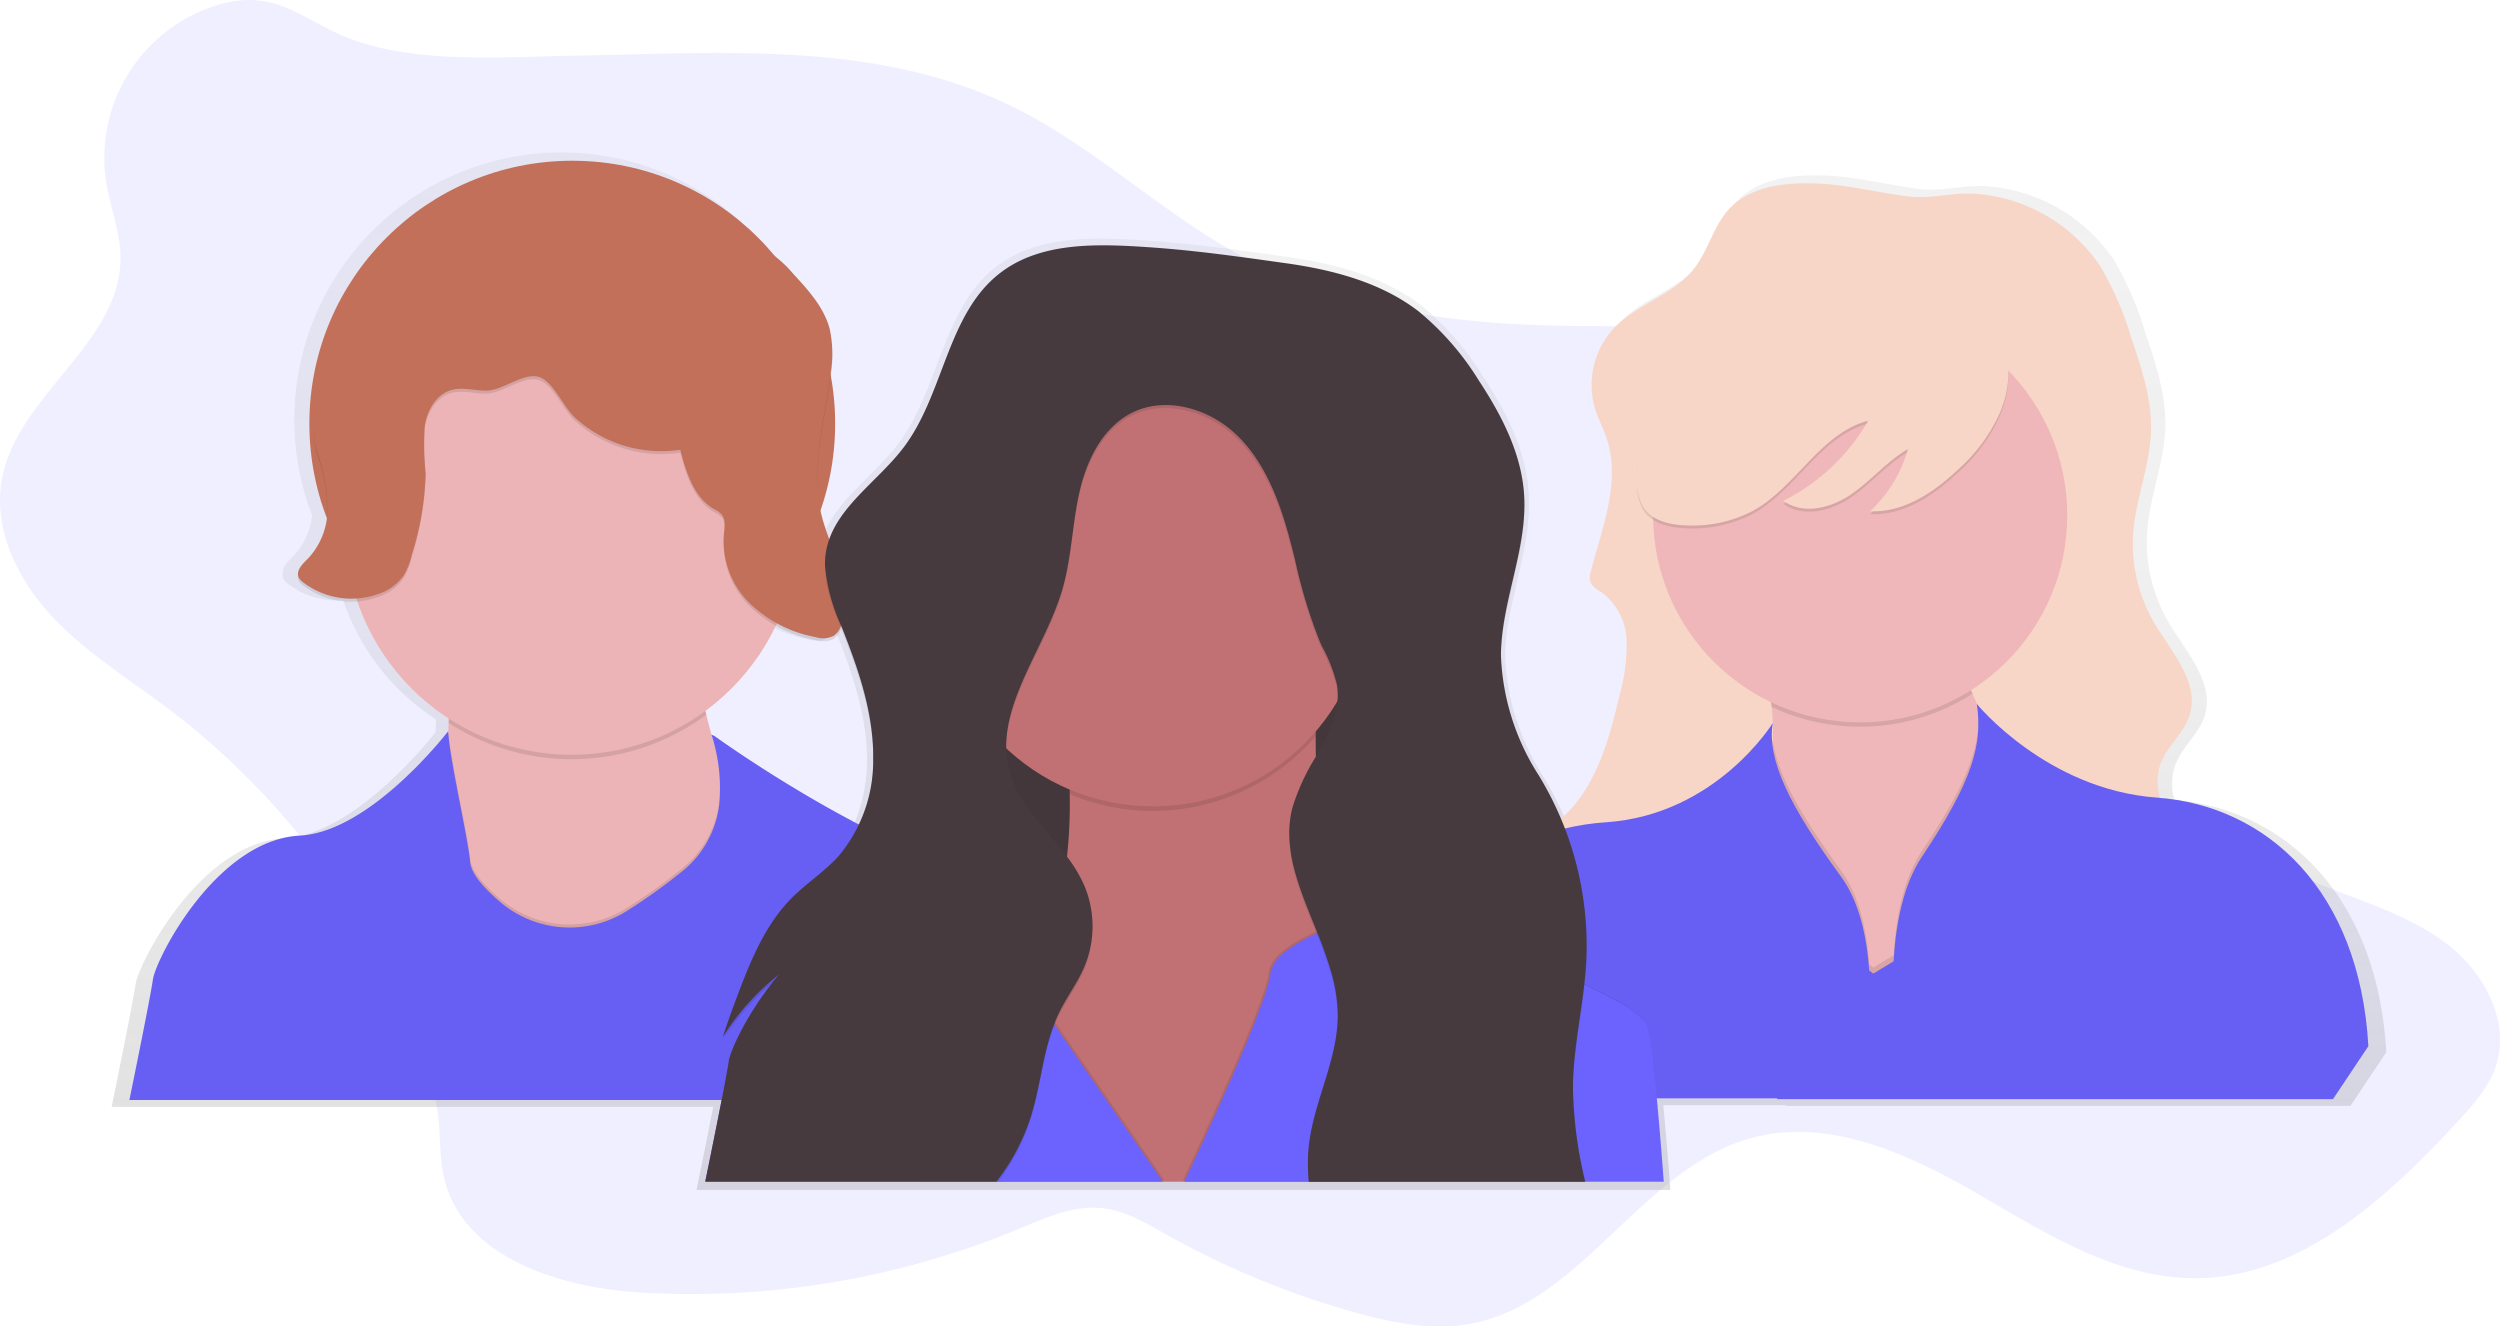 <svg xmlns="http://www.w3.org/2000/svg" xmlns:xlink="http://www.w3.org/1999/xlink" viewBox="0 0 311.65 165.361">
  <defs>
    <style>
      .cls-1, .cls-6 {
        fill: #6c63ff;
      }

      .cls-1, .cls-5 {
        opacity: 0.1;
      }

      .cls-2 {
        fill: url(#linear-gradient);
      }

      .cls-3 {
        fill: #f7d6c8;
      }

      .cls-4 {
        fill: #efb7b9;
      }

      .cls-7 {
        opacity: 0.05;
      }

      .cls-8 {
        fill: #c3705a;
      }

      .cls-9 {
        fill: #ecb4b6;
      }

      .cls-10 {
        fill: #463a3e;
      }

      .cls-11 {
        fill: #c17174;
      }
    </style>
    <linearGradient id="linear-gradient" x1="0.5" y1="1" x2="0.5" gradientUnits="objectBoundingBox">
      <stop offset="0" stop-color="gray" stop-opacity="0.251"/>
      <stop offset="0.54" stop-color="gray" stop-opacity="0.122"/>
      <stop offset="1" stop-color="gray" stop-opacity="0.102"/>
    </linearGradient>
  </defs>
  <g id="undraw_community_8nwl" transform="translate(-0.001 -0.051)">
    <path id="Path_294" data-name="Path 294" class="cls-1" d="M57.705,177.888c.5,3.2,1.8,6.3,1.807,9.537.042,10.587-12.8,17.089-14.769,27.49C43.576,221.087,46.6,227.393,50.864,232s9.7,7.922,14.707,11.709a94.177,94.177,0,0,1,30.854,40.815A39.167,39.167,0,0,1,99.137,294.6c.261,2.525.137,5.108.729,7.574,2.342,9.787,14.219,13.585,24.262,14.219a106.4,106.4,0,0,0,47.334-7.9c3.366-1.4,6.842-3,10.455-2.6,2.889.317,5.467,1.879,8,3.3a106.156,106.156,0,0,0,23.67,9.745c4.572,1.262,9.372,2.222,14.043,1.4,14.026-2.474,21.479-19.485,35.241-23.2,9.521-2.572,19.428,1.921,27.967,6.856s17.353,10.617,27.21,10.632c13.151.017,23.962-9.936,32.882-19.6,1.871-2.028,3.773-4.149,4.665-6.76,1.809-5.3-1.122-11.257-5.456-14.82s-9.8-5.33-15.019-7.366a130.233,130.233,0,0,1-25.182-13.15c-5.105-3.422-10.051-7.293-13.543-12.343-3-4.354-4.808-9.4-6.822-14.292-4.415-10.713-10.66-21.6-21.086-26.626-8.514-4.107-18.4-3.647-27.852-3.756-13.925-.154-28.2-1.829-40.548-8.27-10.427-5.439-18.991-14.026-29.572-19.168-16.831-8.171-36.071-6.57-54.207-6.261-8.716.149-19.075,1.018-27.446-1.837-6.191-2.112-9.378-6.429-16.489-4.69A19.96,19.96,0,0,0,57.705,177.888Z" transform="translate(-44.49 -155.23)"/>
    <path id="Path_295" data-name="Path 295" class="cls-2" d="M351.26,303.775a7.012,7.012,0,0,1,.132-4.449c.842-2.177,2.892-3.748,3.613-5.972,1.341-4.132-2.272-8-4.488-11.745a19.726,19.726,0,0,1-2.64-11.5c.345-4.309,2.109-8.429,2.244-12.749.121-4.025-1.184-7.941-2.471-11.756a40.707,40.707,0,0,0-3.944-9.142,20.924,20.924,0,0,0-15.65-9.17c-2.931-.261-5.8.693-8.679.32-4-.516-7.781-1.554-11.86-1.683-3.874-.115-8.157.376-10.8,3.215-2.017,2.174-2.662,5.313-4.508,7.636-2.62,3.3-7.2,4.427-10.1,7.478a10.6,10.6,0,0,0-2.393,10.219c.4,1.3,1.058,2.511,1.484,3.8,1.792,5.4-.561,11.181-1.983,16.691a2.525,2.525,0,0,0-.084,1.4c.224.673.931,1.027,1.518,1.425a7.94,7.94,0,0,1,3.086,5.989,22.524,22.524,0,0,1-.875,6.881c-1.344,5.748-3.024,11.905-7.453,15.728a40.465,40.465,0,0,0-2.844-5.543,30.11,30.11,0,0,1-4.749-15.01.193.193,0,0,1,0-.048c0-.281.014-.561.031-.842.351-6.126,3-12.037,2.94-18.135q0-.741-.042-1.484c-.345-5.22-2.853-10.048-5.728-14.418a35.116,35.116,0,0,0-7.661-8.788c-4.788-3.644-10.873-5.226-16.85-6.062s-11.417-1.621-17.442-2.025c-6.48-.435-13.611-.679-18.733,3.31-6.679,5.2-7.049,15.246-12.141,22.006-3.03,4.023-7.854,7.131-9.451,11.7a28.251,28.251,0,0,1-1.077-3.436l-.051-.233a33.449,33.449,0,0,0,1.3-17.176,21.134,21.134,0,0,0,.194-2.805,11.047,11.047,0,0,0-.328-3.032c-.721-2.732-2.71-4.917-4.631-6.99a20.512,20.512,0,0,0-2.272-2.2,33.3,33.3,0,0,0-56.787,33.1,8.718,8.718,0,0,1-2.348,5.122c-.62.614-1.422,1.383-1.288,2.168a1.057,1.057,0,0,0,.09.659,1.845,1.845,0,0,0,.561.614,10.1,10.1,0,0,0,6.87,2.048,28.725,28.725,0,0,0,11.568,14.85q0,.281-.02.544c0,.311-.025.62-.039.934v.129c0-.028-9.768,12.733-18.794,13.207-4.819.252-9.024,3.5-12.211,7.22-3.826,4.46-6.188,9.588-6.39,11.007-.373,2.6-2.976,15.254-2.976,15.254H169.1c-.886,4.556-2.081,10.359-2.081,10.359h121.4c-.281-3.9-.592-7.509-.881-10.564h15.263l-.017.093H373.2l4.466-6.7C376.557,315.7,365.039,304.965,351.26,303.775ZM175.967,281.962a18.187,18.187,0,0,0,5.049,1.818,3.035,3.035,0,0,0,2.275-.174,2.615,2.615,0,0,0,.917-1.3l.034.084c1.893,4.769,3.647,9.689,3.986,14.811.031.482.05.965.053,1.45a20.976,20.976,0,0,1-1.77,8.488A163.62,163.62,0,0,1,168.2,295.921l-.4-.168c0,.031.137.382.3.973.039.143.081.3.123.468q-.6-1.944-1.086-3.969l-.109-.48A28.761,28.761,0,0,0,175.967,281.962Z" transform="translate(-80.191 -204.007)"/>
    <path id="Path_301" data-name="Path 301" class="cls-3" d="M754.634,236.741c-3.812-.115-8.031.37-10.626,3.164-1.986,2.138-2.62,5.229-4.438,7.515-2.578,3.246-7.086,4.356-9.941,7.361a10.429,10.429,0,0,0-2.356,10.059c.4,1.279,1.041,2.471,1.461,3.742,1.764,5.33-.539,11-1.964,16.427a2.472,2.472,0,0,0-.081,1.386c.219.662.917,1.01,1.492,1.4a7.758,7.758,0,0,1,3.024,5.891,22.61,22.61,0,0,1-.861,6.772c-1.377,5.891-3.117,12.233-7.9,15.944-2.02,1.585-4.718,2.87-5.246,5.394-.617,2.957,2.2,5.47,4.912,6.808,7.947,3.927,17.173,3.983,25.866,5.734,7.655,1.543,15.291,4.466,23.039,3.467a46.467,46.467,0,0,0,10.023-2.861l20.349-7.5a5.294,5.294,0,0,0,1.6-.805c1.226-1.021,1.268-2.962.6-4.412a16.069,16.069,0,0,0-2.945-3.75c-2.323-2.6-4.09-6.272-2.822-9.521.842-2.143,2.847-3.689,3.557-5.891,1.318-4.067-2.244-7.877-4.4-11.563a19.414,19.414,0,0,1-2.6-11.308c.339-4.241,2.076-8.3,2.2-12.55.118-3.961-1.164-7.815-2.432-11.571a40.11,40.11,0,0,0-3.882-9,20.608,20.608,0,0,0-15.406-9.027c-2.886-.255-5.706.682-8.542.317C762.374,237.883,758.649,236.861,754.634,236.741Z" transform="translate(-528.433 -213.828)"/>
    <path id="Path_302" data-name="Path 302" class="cls-4" d="M825.6,464.543s-23.069-14.463-14.1-31.137a25.727,25.727,0,0,0,3.181-10.831,23.351,23.351,0,0,0,0-2.634v-.126q-.045-.679-.121-1.335a27.185,27.185,0,0,0-6.724-14.539s38.265-11.167,31.858-1.1c-2.973,4.673-2.084,9.257-.093,14,.21.5.435,1,.668,1.506,2.3,5,5.492,10.183,6.385,15.8C848.487,445.685,825.6,464.543,825.6,464.543Z" transform="translate(-593.709 -330.32)"/>
    <path id="Path_303" data-name="Path 303" class="cls-5" d="M839.7,402.838c-2.973,4.673-2.084,9.257-.093,14a25.855,25.855,0,0,1-25.05,1.649,27.146,27.146,0,0,0-6.715-14.55S846.108,392.768,839.7,402.838Z" transform="translate(-593.709 -330.317)"/>
    <circle id="Ellipse_43" data-name="Ellipse 43" class="cls-4" cx="25.816" cy="25.816" r="25.816" transform="translate(206.074 38.467)"/>
    <path id="Path_304" data-name="Path 304" class="cls-5" d="M832.24,474.177v-.126l.031-.051A.84.84,0,0,0,832.24,474.177Z" transform="translate(-611.265 -384.544)"/>
    <path id="Path_305" data-name="Path 305" class="cls-5" d="M829.685,515.076s-23.07-14.463-14.1-31.137a25.727,25.727,0,0,0,3.181-10.831c.524,4.118,3.366,9.237,8.539,16.323,2.244,3.086,3.209,7.4,3.515,11.711l.513.373,2.525-1.526c.281-4.769,1.245-9.588,3.529-13,6-8.976,7.425-13.465,6.982-18.116,2.3,5,5.493,10.183,6.385,15.8C852.57,496.217,829.685,515.076,829.685,515.076Z" transform="translate(-597.792 -380.853)"/>
    <path id="Path_306" data-name="Path 306" class="cls-6" d="M759.245,479.809c-13.745-1-22.441-11.669-22.441-11.669.732,5-.457,9.473-6.867,19.075-2.269,3.405-3.232,8.216-3.512,13l-2.525,1.526-.513-.373c-.306-4.309-1.268-8.629-3.515-11.711-6.407-8.789-9.257-14.556-8.514-19.134,0,0-7.049,11.442-20.78,12.359s-25.266,10.62-26.368,28.38L668.6,517.3h43.331l-.017.093H781.2l4.41-6.6C784.511,491.4,772.99,480.808,759.245,479.809Z" transform="translate(-490.369 -380.327)"/>
    <path id="Path_307" data-name="Path 307" class="cls-7" d="M759.245,479.809c-13.745-1-22.441-11.669-22.441-11.669.732,5-.457,9.473-6.867,19.075-2.269,3.405-3.232,8.216-3.512,13l-2.525,1.526-.513-.373c-.306-4.309-1.268-8.629-3.515-11.711-6.407-8.789-9.257-14.556-8.514-19.134,0,0-7.049,11.442-20.78,12.359s-25.266,10.62-26.368,28.38L668.6,517.3h43.331l-.017.093H781.2l4.41-6.6C784.511,491.4,772.99,480.808,759.245,479.809Z" transform="translate(-490.369 -380.327)"/>
    <path id="Path_308" data-name="Path 308" class="cls-5" d="M817.225,292.942a21.038,21.038,0,0,1-5.291,7.181c-3.007,2.847-6.788,5.355-10.923,5.161a16.755,16.755,0,0,0,4.715-7.748c-2.609,1.52-4.581,3.927-7.072,5.641s-6.011,2.6-8.446.808A25.319,25.319,0,0,0,800.776,294c-5.913,1.534-8.948,8.194-14.275,11.184a16.2,16.2,0,0,1-8.278,1.868c-2.034-.042-4.3-.516-5.434-2.2a6.263,6.263,0,0,1-.841-3.4,23.254,23.254,0,0,1,5.442-14.848,38.89,38.89,0,0,1,12.646-9.843,17.481,17.481,0,0,1,5.383-1.964,19.464,19.464,0,0,1,7.086.693,40.406,40.406,0,0,1,8.817,2.805C817.242,281.222,819.828,286.535,817.225,292.942Z" transform="translate(-567.881 -241.136)"/>
    <path id="Path_309" data-name="Path 309" class="cls-3" d="M817.225,291.632a21.037,21.037,0,0,1-5.291,7.181c-3.007,2.847-6.788,5.355-10.923,5.161a16.756,16.756,0,0,0,4.715-7.748c-2.609,1.52-4.581,3.927-7.072,5.641s-6.011,2.6-8.446.808a25.319,25.319,0,0,0,10.567-9.983c-5.913,1.534-8.948,8.194-14.275,11.184a16.2,16.2,0,0,1-8.278,1.868c-2.034-.042-4.3-.516-5.434-2.2a6.263,6.263,0,0,1-.841-3.4,23.254,23.254,0,0,1,5.442-14.848,38.89,38.89,0,0,1,12.646-9.843,17.481,17.481,0,0,1,5.383-1.964,19.464,19.464,0,0,1,7.086.693,40.4,40.4,0,0,1,8.817,2.805C817.242,279.906,819.828,285.225,817.225,291.632Z" transform="translate(-567.881 -240.194)"/>
    <circle id="Ellipse_44" data-name="Ellipse 44" class="cls-8" cx="32.772" cy="32.772" r="32.772" transform="translate(38.568 20.088)"/>
    <path id="Path_310" data-name="Path 310" class="cls-9" d="M274.847,430.664s-30.015,7.689-30.758,8.415-25.266,2.014-18.127-13c2.623-5.512,3.714-13,4.045-20.267.014-.309.028-.614.039-.92a149.705,149.705,0,0,0-1.153-23.487s34.784-13.745,32.223,7.142a43.641,43.641,0,0,0,1.052,15.324c.387,1.638.842,3.24,1.347,4.794A81.743,81.743,0,0,0,274.847,430.664Z" transform="translate(-174.12 -314.73)"/>
    <path id="Path_311" data-name="Path 311" class="cls-5" d="M273.015,403.892a28.2,28.2,0,0,1-32.122,1.021,149.71,149.71,0,0,0-1.153-23.487s34.784-13.745,32.223,7.142A43.763,43.763,0,0,0,273.015,403.892Z" transform="translate(-184.969 -314.745)"/>
    <circle id="Ellipse_45" data-name="Ellipse 45" class="cls-9" cx="28.194" cy="28.194" r="28.194" transform="translate(43.054 37.755)"/>
    <path id="Path_312" data-name="Path 312" class="cls-5" d="M274.847,504.651s-30.015,7.689-30.758,8.415-25.266,2.014-18.127-13c2.623-5.512,3.714-13,4.045-20.267.281,3.8,2.452,13,2.729,16.057a2.668,2.668,0,0,0,.107.527c.407,1.36,1.857,2.929,3.6,4.415l.1.087a13.372,13.372,0,0,0,15.748,1.052,71.016,71.016,0,0,0,7.17-5.167,12.543,12.543,0,0,0,4.41-9.537,20.421,20.421,0,0,0-.365-4.595A81.694,81.694,0,0,0,274.847,504.651Z" transform="translate(-174.12 -388.717)"/>
    <path id="Path_313" data-name="Path 313" class="cls-6" d="M224.495,526.237H102s2.564-12.449,2.929-15.013c.2-1.4,2.525-6.452,6.292-10.836,3.136-3.647,7.274-6.859,12.017-7.108,8.878-.466,18.491-13,18.491-13h0c.213,3.647,2.463,13.17,2.746,16.3a2.668,2.668,0,0,0,.107.527c.407,1.36,1.857,2.929,3.6,4.415l.1.087a13.369,13.369,0,0,0,15.748,1.055,71.326,71.326,0,0,0,7.17-5.167,12.543,12.543,0,0,0,4.41-9.537,21.126,21.126,0,0,0-.766-6.309,9.99,9.99,0,0,0-.3-.957l.39.166s16.587,12.062,31.782,16.994a18.171,18.171,0,0,1,4.982,2.525,21.535,21.535,0,0,1,3.383,3.038,31.493,31.493,0,0,1,5.049,7.767A53.314,53.314,0,0,1,224.495,526.237Z" transform="translate(-85.867 -389.062)"/>
    <path id="Path_314" data-name="Path 314" class="cls-7" d="M224.495,526.237H102s2.564-12.449,2.929-15.013c.2-1.4,2.525-6.452,6.292-10.836,3.136-3.647,7.274-6.859,12.017-7.108,8.878-.466,18.491-13,18.491-13h0c.213,3.647,2.463,13.17,2.746,16.3a2.668,2.668,0,0,0,.107.527c.407,1.36,1.857,2.929,3.6,4.415l.1.087a13.369,13.369,0,0,0,15.748,1.055,71.326,71.326,0,0,0,7.17-5.167,12.543,12.543,0,0,0,4.41-9.537,21.126,21.126,0,0,0-.766-6.309,9.99,9.99,0,0,0-.3-.957l.39.166s16.587,12.062,31.782,16.994a18.171,18.171,0,0,1,4.982,2.525,21.535,21.535,0,0,1,3.383,3.038,31.493,31.493,0,0,1,5.049,7.767A53.314,53.314,0,0,1,224.495,526.237Z" transform="translate(-85.867 -389.062)"/>
    <path id="Path_315" data-name="Path 315" class="cls-5" d="M224.509,277.9c.729,2.805,1.683,5.922,4.188,7.383a3.677,3.677,0,0,1,.917.626c.617.67.429,1.717.337,2.626a10.855,10.855,0,0,0,3.22,8.516,16.005,16.005,0,0,0,8.247,4.23,3,3,0,0,0,2.244-.171,2.617,2.617,0,0,0,.92-1.321,11.176,11.176,0,0,0-.222-7.153c-.715-2.323-1.77-4.539-2.311-6.909-1.288-5.624.418-11.437,1.187-17.156a14.731,14.731,0,0,0-.087-5.717c-.71-2.687-2.668-4.842-4.558-6.881a14.062,14.062,0,0,0-3.366-2.931c-3.854-2.107-8.817-.236-12.932-1.77a48.507,48.507,0,0,1-4.614-2.525,16.724,16.724,0,0,0-10.926-1.01,49.8,49.8,0,0,0-10.455,3.9l-2.589,1.173c-3.647,1.683-7.554,3.585-9.518,7.105-2.09,3.748-1.509,8.544-3.6,12.292a10.2,10.2,0,0,0-1.683,3.49,6.959,6.959,0,0,0,.44,2.763,22.12,22.12,0,0,1,1.167,6.732,9.045,9.045,0,0,1-2.4,6.244c-.684.679-1.6,1.548-1.178,2.415a1.817,1.817,0,0,0,.561.606,9.933,9.933,0,0,0,9.462,1.4,6.145,6.145,0,0,0,3.086-2.328,9.113,9.113,0,0,0,.993-2.6,36.361,36.361,0,0,0,1.708-10.079,35.665,35.665,0,0,1-.112-5.891c.286-1.947,1.422-3.952,3.316-4.488,1.4-.4,2.9.084,4.368.07,2.109-.017,4.7-2.356,6.651-1.669,1.683.595,3.016,3.815,4.407,5.049A15.977,15.977,0,0,0,224.509,277.9Z" transform="translate(-139.706 -221.419)"/>
    <path id="Path_316" data-name="Path 316" class="cls-8" d="M224.566,276.555c.729,2.805,1.683,5.922,4.188,7.383a3.677,3.677,0,0,1,.906.611c.617.67.429,1.717.337,2.626a10.855,10.855,0,0,0,3.22,8.516,16.005,16.005,0,0,0,8.247,4.23,3,3,0,0,0,2.244-.171,2.617,2.617,0,0,0,.92-1.321,11.176,11.176,0,0,0-.222-7.153c-.715-2.323-1.77-4.539-2.311-6.909-1.288-5.624.418-11.437,1.187-17.156a14.731,14.731,0,0,0-.087-5.717c-.71-2.687-2.668-4.842-4.558-6.881a14.061,14.061,0,0,0-3.366-2.931c-3.854-2.107-8.817-.236-12.932-1.77a48.508,48.508,0,0,1-4.614-2.525,16.724,16.724,0,0,0-10.926-1.01,49.8,49.8,0,0,0-10.455,3.9l-2.555,1.178c-3.647,1.683-7.554,3.585-9.518,7.105-2.09,3.748-1.509,8.544-3.6,12.292a10.2,10.2,0,0,0-1.683,3.49,6.959,6.959,0,0,0,.44,2.763,22.119,22.119,0,0,1,1.167,6.732,9.045,9.045,0,0,1-2.4,6.244c-.684.679-1.6,1.548-1.178,2.415a1.819,1.819,0,0,0,.561.606,9.933,9.933,0,0,0,9.462,1.4,6.145,6.145,0,0,0,3.086-2.328,9.114,9.114,0,0,0,.993-2.6,36.361,36.361,0,0,0,1.708-10.079,35.663,35.663,0,0,1-.112-5.891c.286-1.947,1.422-3.952,3.316-4.488,1.4-.4,2.9.084,4.368.07,2.109-.017,4.7-2.356,6.651-1.669,1.683.595,3.016,3.815,4.407,5.049A15.866,15.866,0,0,0,224.566,276.555Z" transform="translate(-139.764 -220.441)"/>
    <rect id="Rectangle_268" data-name="Rectangle 268" class="cls-10" width="64.266" height="55.11" transform="translate(114.459 68.09)"/>
    <rect id="Rectangle_269" data-name="Rectangle 269" class="cls-7" width="64.266" height="55.11" transform="translate(114.459 68.09)"/>
    <path id="Path_317" data-name="Path 317" class="cls-11" d="M507.751,477.186H452.77c.71-4,2.785-8.39,6.831-13.12a48.529,48.529,0,0,0,7.748-12.4q.783-1.8,1.4-3.616a52.947,52.947,0,0,0,2.466-11.058,3.1,3.1,0,0,1,.036-.32,60.411,60.411,0,0,0,.342-7.832v-.561a71.366,71.366,0,0,0-3.156-18.912l-.07-.219c-.6-1.882-1.035-2.94-1.035-2.94s1.091-.592,2.892-1.464l.151-.073c6.623-3.181,22.3-9.818,29.213-5.089l.112.076c2.418,1.722,3.72,4.884,3.108,10.149v.062a2.765,2.765,0,0,1-.031.281,101.88,101.88,0,0,0-.525,10.923c0,.182,0,.365,0,.561q0,1.282.028,2.6v.353c.056,2.833.182,5.759.359,8.727.244,4.115.592,8.306.993,12.418.171,1.759.356,3.506.561,5.226.022.2.045.41.067.609.236,2.1.48,4.149.729,6.14l.017.129C505.964,465.746,507.019,472.652,507.751,477.186Z" transform="translate(-338.241 -329.817)"/>
    <path id="Path_318" data-name="Path 318" class="cls-5" d="M540.108,409.852v.062a100.861,100.861,0,0,0-.561,11.221v.561a26.764,26.764,0,0,1-30.646,7.2v-.561a71.227,71.227,0,0,0-3.226-19.131c-.6-1.882-1.035-2.94-1.035-2.94s1.091-.592,2.892-1.464c6.558-3.17,22.562-10.014,29.468-5.1C539.415,401.425,540.717,404.586,540.108,409.852Z" transform="translate(-375.561 -329.848)"/>
    <circle id="Ellipse_46" data-name="Ellipse 46" class="cls-11" cx="26.739" cy="26.739" r="26.739" transform="translate(116.983 47.093)"/>
    <path id="Path_319" data-name="Path 319" class="cls-5" d="M415.583,598H358.54s2.564-12.449,2.929-15.013c.2-1.4,2.525-6.452,6.292-10.836a27.676,27.676,0,0,1,17.022-6.04c10.909-.163,14.085,3.593,14.946,6.37a6.22,6.22,0,0,1,.224,2.886l2.065,2.99Z" transform="translate(-270.444 -450.809)"/>
    <path id="Path_320" data-name="Path 320" class="cls-6" d="M414.933,598.646H357.89s2.564-12.449,2.929-15.013c.2-1.4,2.525-6.452,6.292-10.836a27.675,27.675,0,0,1,17.022-6.039c10.909-.163,14.085,3.593,14.946,6.37a6.219,6.219,0,0,1,.224,2.886l2.065,2.99Z" transform="translate(-269.977 -451.277)"/>
    <path id="Path_321" data-name="Path 321" class="cls-5" d="M629.926,595.58H570.16c2.85-6.065,10.32-22.234,10.735-25.973.16-1.447,1.7-2.805,3.745-3.958a21.277,21.277,0,0,1,1.989-1l.123-.056q.561-.247,1.136-.457a22.766,22.766,0,0,1,15.989.126c4.906,1.865,11.221,4.379,16.135,6.732l.039.02c1.262.606,2.438,1.2,3.473,1.767a13.632,13.632,0,0,1,4.163,3,19.134,19.134,0,0,1,.884,4.769C629,584.157,629.469,589.509,629.926,595.58Z" transform="translate(-422.702 -448.393)"/>
    <path id="Path_322" data-name="Path 322" class="cls-6" d="M630.576,596.23H570.81c2.85-6.065,10.32-22.234,10.735-25.973.16-1.447,1.7-2.805,3.745-3.958a21.286,21.286,0,0,1,1.989-1l.123-.056q.561-.247,1.136-.457a22.767,22.767,0,0,1,15.989.126c4.906,1.865,11.221,4.379,16.135,6.732l.039.02c1.262.606,2.438,1.2,3.473,1.767a13.632,13.632,0,0,1,4.163,3,19.137,19.137,0,0,1,.884,4.769C629.653,584.807,630.119,590.162,630.576,596.23Z" transform="translate(-423.169 -448.861)"/>
    <path id="Path_323" data-name="Path 323" class="cls-5" d="M467.98,352.658q0,1.293-.07,2.589-.039.631-.1,1.262c-.025.3-.056.6-.087.9l-.039.348c-.457,4.079-1.3,8.135-1.4,12.233v.581a51.053,51.053,0,0,0,1.447,11.411H433.314c-.056-.7-.084-1.4-.076-2.1a18.39,18.39,0,0,1,.1-1.879c.53-5.164,3.17-10,3.568-15.128l.017-.236c.025-.384.039-.771.034-1.159v-.1a19.833,19.833,0,0,0-.777-5.01l-.067-.244a50.467,50.467,0,0,0-1.683-4.769l-.123-.311c-.934-2.334-1.916-4.648-2.581-6.968a18.542,18.542,0,0,1-.811-5.33c0-.323.02-.645.045-.968.022-.264.053-.527.093-.794a12.446,12.446,0,0,1,.247-1.237,27.182,27.182,0,0,1,2.906-6.337h0c1.276-2.286,2.494-4.547,2.713-6.951a8.037,8.037,0,0,0,.031-.914h0a8.055,8.055,0,0,0-.112-1.173,20.121,20.121,0,0,0-1.893-4.814c-.073-.16-.146-.32-.216-.482,0-.025-.022-.051-.031-.076a64.428,64.428,0,0,1-3.072-10.135c-.036-.149-.073-.3-.112-.443-.21-.842-.426-1.683-.656-2.525-1.257-4.589-3.046-9.226-6.452-12.539s-8.836-4.99-13.1-2.881c-3.689,1.837-5.686,5.95-6.586,9.967s-.973,8.211-2.143,12.16q-.126.432-.281.861c-.051.146-.1.281-.151.44a44.078,44.078,0,0,1-1.79,4.255l-.07.149c-2.132,4.536-4.609,8.993-4.687,13.552v.426a11.757,11.757,0,0,0,.488,3.2,15.934,15.934,0,0,0,2.76,5.049q.351.457.718.906c1.178,1.447,2.457,2.85,3.577,4.342l.036.048a17.744,17.744,0,0,1,2.14,3.571,13.035,13.035,0,0,1,.056,10.07,18.913,18.913,0,0,1-1.091,2.149c-.721,1.245-1.515,2.457-2.14,3.753a14.023,14.023,0,0,0-.561,1.327c-1.4,3.613-1.706,7.61-2.85,11.338a25.743,25.743,0,0,1-4.076,7.936H358.19c.424-2.073,2.525-12.343,2.856-14.648.2-1.4,2.525-6.452,6.292-10.836-.317.25-.623.5-.917.755a31.2,31.2,0,0,0-6.107,7.03c.081-.252.165-.508.25-.76.513-1.532,1.069-3.049,1.633-4.547,1.633-4.314,3.45-8.716,6.7-11.986,1.837-1.846,4.073-3.268,5.823-5.2,3.086-3.391,4.362-8.09,4.326-12.7,0-.477-.02-.951-.051-1.425-.334-5.049-2.059-9.883-3.927-14.587-1-2.525-2.07-5.178-2.023-7.854a8.752,8.752,0,0,1,.081-1.122c.771-5.546,6.382-8.867,9.751-13.341,5.01-6.657,5.375-16.55,11.947-21.661,5.049-3.927,12.062-3.686,18.438-3.26,5.93.4,11.282,1.17,17.167,1.994s11.857,2.373,16.578,6a34.548,34.548,0,0,1,7.54,8.651c2.828,4.3,5.3,9.055,5.638,14.191.025.367.039.732.039,1.094.059,6-2.547,11.821-2.892,17.849-.014.281-.025.561-.028.842a.194.194,0,0,0,0,.045c-.062,5.226,1.944,10.713,4.673,15.148A40.627,40.627,0,0,1,467.98,352.658Z" transform="translate(-270.192 -234.617)"/>
    <path id="Path_324" data-name="Path 324" class="cls-10" d="M467.765,351.744c0,.741-.028,1.484-.07,2.222q-.039.631-.1,1.262t-.126,1.251c-.457,4.079-1.3,8.135-1.4,12.233v.945a52.694,52.694,0,0,0,1.529,11.411H433.13c-.065-.7-.1-1.4-.109-2.1a20.054,20.054,0,0,1,.1-2.244c.53-5.164,3.17-10,3.568-15.128.028-.376.048-.752.051-1.122v-.264a20.066,20.066,0,0,0-.839-5.358,50.451,50.451,0,0,0-1.683-4.769c-.971-2.438-2.011-4.858-2.707-7.293a18.971,18.971,0,0,1-.811-4.973,13.043,13.043,0,0,1,.045-1.335c.022-.264.053-.527.093-.794a12.433,12.433,0,0,1,.247-1.237,27.18,27.18,0,0,1,2.906-6.337c1.279-2.289,2.5-4.556,2.718-6.962.017-.182.025-.367.031-.561h0a7.852,7.852,0,0,0-.112-1.54,20.121,20.121,0,0,0-1.893-4.814c-.073-.16-.146-.32-.216-.482a63.056,63.056,0,0,1-3.1-10.211c-.247-.993-.5-1.986-.766-2.971-1.257-4.589-3.046-9.226-6.452-12.539s-8.828-4.957-13.089-2.836c-3.689,1.837-5.686,5.95-6.586,9.967s-.973,8.211-2.143,12.16c-.129.435-.281.87-.424,1.3-.522,1.478-1.173,2.945-1.857,4.4-2.191,4.654-4.741,9.232-4.687,13.919v.059a11.756,11.756,0,0,0,.488,3.2,15.934,15.934,0,0,0,2.76,5.049q.351.457.718.906c1.192,1.464,2.485,2.881,3.613,4.39a17.746,17.746,0,0,1,2.14,3.571,13.036,13.036,0,0,1,.056,10.07,18.927,18.927,0,0,1-1.091,2.149c-.721,1.245-1.515,2.457-2.14,3.753a14.02,14.02,0,0,0-.561,1.327c-1.4,3.613-1.706,7.61-2.85,11.338a25.808,25.808,0,0,1-4.356,8.3h-36.3s2.564-12.449,2.929-15.013c.182-1.282,2.149-5.61,5.375-9.714.281-.376.6-.752.917-1.122a31.43,31.43,0,0,0-6.772,7.389l-.25.393c.583-1.793,1.226-3.563,1.885-5.307,1.633-4.314,3.45-8.716,6.7-11.986,1.837-1.846,4.073-3.268,5.823-5.2a18.482,18.482,0,0,0,4.326-12.343c0-.6,0-1.2-.051-1.793-.334-5.049-2.059-9.883-3.927-14.587a22.407,22.407,0,0,1-2.023-7.5,9.116,9.116,0,0,1,.081-1.478c.774-5.515,6.385-8.822,9.754-13.31,5.01-6.657,5.375-16.55,11.947-21.661,5.049-3.927,12.062-3.686,18.438-3.26,5.93.4,11.282,1.17,17.168,1.994s11.866,2.37,16.581,5.986a34.759,34.759,0,0,1,7.54,8.654c2.828,4.3,5.3,9.055,5.638,14.191q.05.732.039,1.461c-.048,5.871-2.555,11.577-2.892,17.484-.022.4-.034.794-.028,1.2a.19.19,0,0,0,0,.045,29.642,29.642,0,0,0,4.673,14.775A40.63,40.63,0,0,1,467.765,351.744Z" transform="translate(-269.977 -233.703)"/>
  </g>
</svg>
